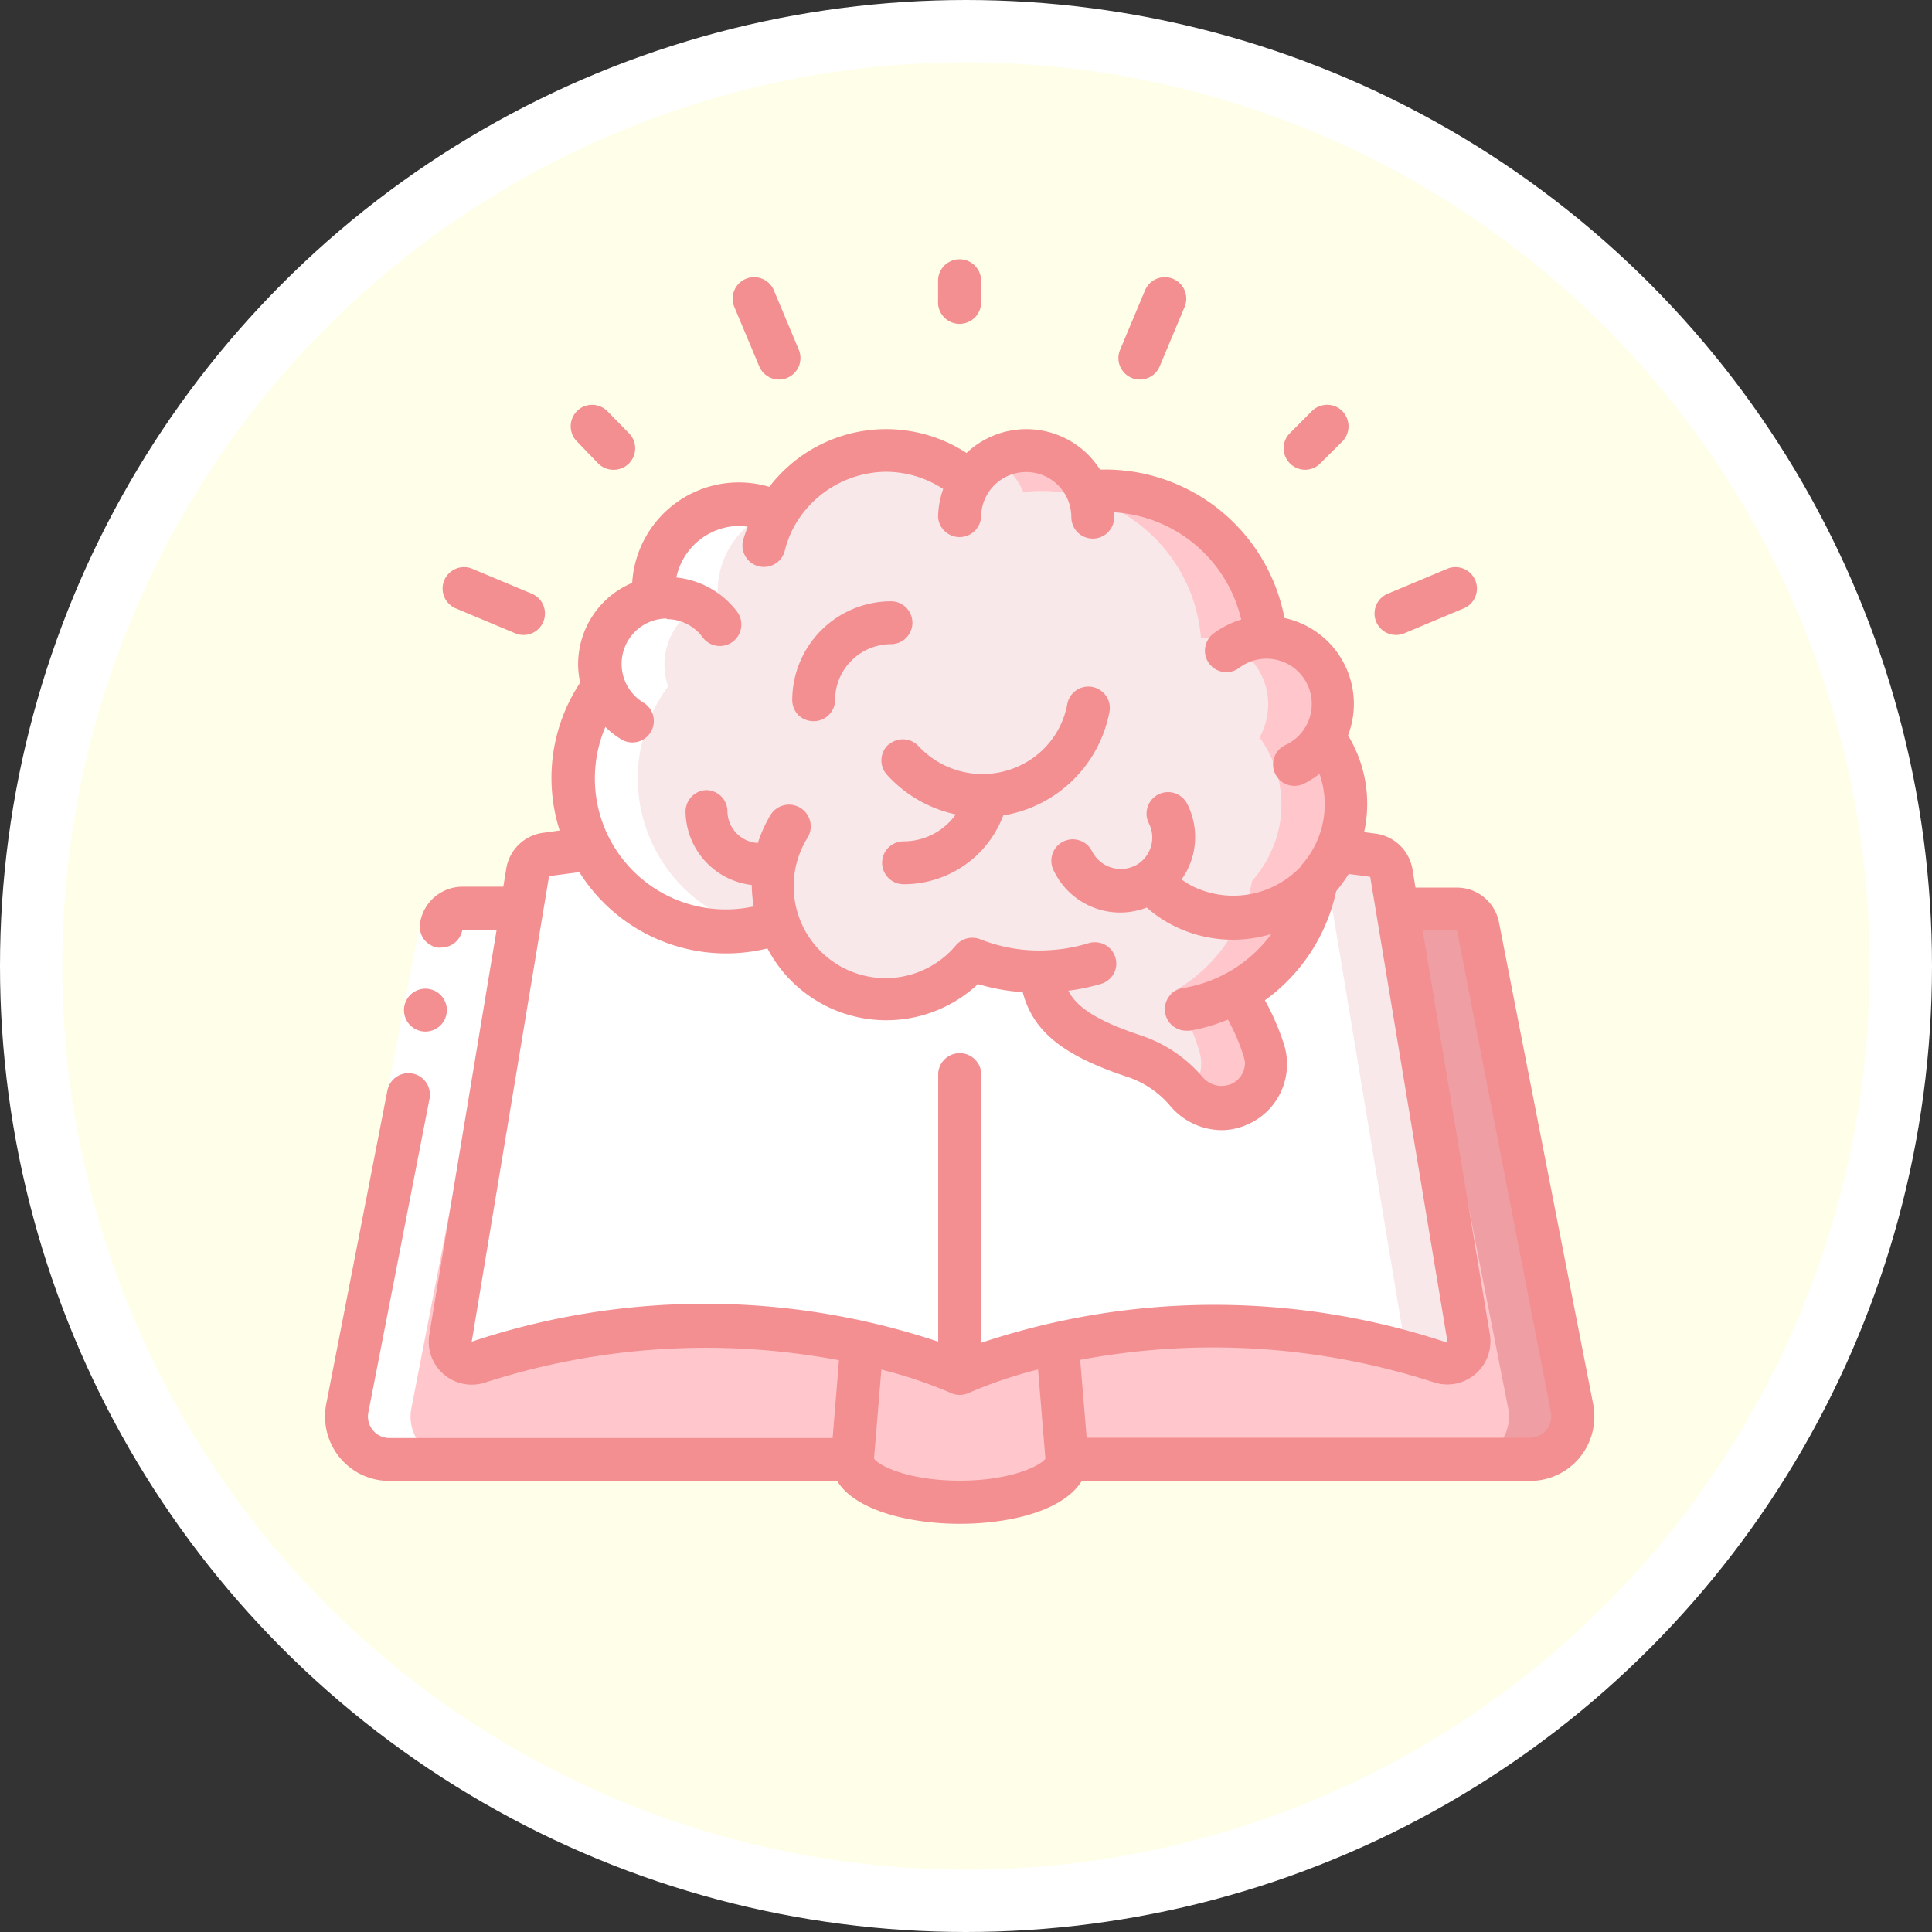 <svg xmlns="http://www.w3.org/2000/svg" viewBox="0 0 155 155"><rect x="0" y="0" width="155" height="155" fill="#333333" stroke="none"/><defs><style>.cls-1{fill:#ffffe9;stroke:#fff;stroke-miterlimit:10;stroke-width:5px;}.cls-2{fill:#ffc7cb;}.cls-3{fill:#ef9ea4;}.cls-4{fill:#fff;}.cls-5{fill:#f9e8e9;}.cls-6{fill:#f38e91;}</style></defs><g id="Layer_2" data-name="Layer 2"><g id="Layer_1-2" data-name="Layer 1"><circle class="cls-1" cx="77.5" cy="77.5" r="75"/><g id="Page-1"><g id="_026---Idea" data-name="026---Idea">

<path id="Shape" class="cls-2" d="M69.15,107.71l-.77,9.36H31.25a3.45,3.45,0,0,1-3.39-4.1L35.4,74.28a1.72,1.72,0,0,1,1.69-1.39h4.78l-5.73,34.46a1.73,1.73,0,0,0,.58,1.57,1.69,1.69,0,0,0,1.64.35,59,59,0,0,1,30.79-1.56Z"/>

<path id="Shape-2" data-name="Shape" class="cls-2" d="M122.72,117.07H85.59l-.77-9.36a59,59,0,0,1,30.79,1.56,1.74,1.74,0,0,0,2.22-1.92L112.1,72.89h4.78a1.72,1.72,0,0,1,1.69,1.39L126.11,113a3.45,3.45,0,0,1-3.39,4.1Z"/>

<path id="Shape-3" data-name="Shape" class="cls-3" d="M126.11,113l-7.54-38.69a1.72,1.72,0,0,0-1.69-1.39H112.1V73a1.72,1.72,0,0,1,1.3,1.32L121,113a3.45,3.45,0,0,1-3.39,4.1h5.16a3.45,3.45,0,0,0,3.39-4.1Z"/>

<path id="Shape-4" data-name="Shape" class="cls-4" d="M115.61,109.27a59,59,0,0,0-30.79-1.56A39,39,0,0,0,77,110.19a39.26,39.26,0,0,0-7.84-2.48,59,59,0,0,0-30.79,1.56,1.69,1.69,0,0,1-1.64-.35,1.73,1.73,0,0,1-.58-1.57l5.73-34.46L42.35,70a1.74,1.74,0,0,1,1.45-1.43c1.17-.17,2.38-.34,3.58-.48A12.27,12.27,0,0,0,62.54,74a9.06,9.06,0,0,0,15.44,3,15,15,0,0,0,5.41,1h.1c.36,3.1,2,4.92,7.39,6.73a9.38,9.38,0,0,1,4.26,2.82,3.66,3.66,0,0,0,4.22,1.08,3.57,3.57,0,0,0,2.17-3.28,3.67,3.67,0,0,0-.17-1.1,15,15,0,0,0-2.27-4.58,12.78,12.78,0,0,0,6.52-9,9,9,0,0,0,1.6-2.52c1,.12,2,.24,3,.4A1.74,1.74,0,0,1,111.62,70l.48,2.91,5.73,34.46a1.74,1.74,0,0,1-2.22,1.92Z"/>

<path id="Shape-5" data-name="Shape" class="cls-5" d="M117.83,107.35,112.1,72.89,111.62,70a1.74,1.74,0,0,0-1.45-1.43c-1-.16-2-.28-3-.4a8.92,8.92,0,0,1-.86,1.54,2.47,2.47,0,0,1,.1.29l.48,2.91,5.73,34.46a1.61,1.61,0,0,1-.17,1c1,.27,2.07.56,3.11.9a1.76,1.76,0,0,0,1.65-.35A1.7,1.7,0,0,0,117.83,107.35Z"/>

<path id="Shape-6" data-name="Shape" class="cls-2" d="M85.59,117.07c0,1.89-3.85,3.44-8.6,3.44s-8.61-1.55-8.61-3.44l.77-9.36A39.26,39.26,0,0,1,77,110.19a39,39,0,0,1,7.83-2.48Z"/>

<path id="Shape-7" data-name="Shape" class="cls-5" d="M108,64.56a8.7,8.7,0,0,1-.76,3.59,9,9,0,0,1-1.6,2.52,12.78,12.78,0,0,1-6.52,9,15,15,0,0,1,2.27,4.58,3.67,3.67,0,0,1,.17,1.1,3.57,3.57,0,0,1-2.17,3.28,3.66,3.66,0,0,1-4.22-1.08,9.38,9.38,0,0,0-4.26-2.82c-5.41-1.81-7-3.63-7.39-6.73h-.1a15,15,0,0,1-5.41-1,9.06,9.06,0,0,1-15.44-3,12.3,12.3,0,0,1-14.09-18.9,5,5,0,0,1-.31-1.75,5.35,5.35,0,0,1,4.3-5.27c0-.21,0-.41,0-.64a7,7,0,0,1,7-6.95,6.71,6.71,0,0,1,3,.69,10.18,10.18,0,0,1,8.75-5,10,10,0,0,1,6.67,2.53,5.34,5.34,0,0,1,9.47.78,12.25,12.25,0,0,1,1.48-.09,12.84,12.84,0,0,1,12.77,11.78h.06a5.33,5.33,0,0,1,5.33,5.35,5.45,5.45,0,0,1-.69,2.65A9.14,9.14,0,0,1,108,64.56Z"/>

<path id="Shape-8" data-name="Shape" class="cls-2" d="M106.21,59.17a5.45,5.45,0,0,0,.69-2.65,5.33,5.33,0,0,0-5.33-5.35h-.06A12.84,12.84,0,0,0,88.74,39.39a12.25,12.25,0,0,0-1.48.09,5.32,5.32,0,0,0-7.52-2.63,5.31,5.31,0,0,1,2.36,2.63,12.12,12.12,0,0,1,1.48-.09A12.84,12.84,0,0,1,96.35,51.17h.05a5.33,5.33,0,0,1,5.34,5.35,5.57,5.57,0,0,1-.69,2.65,9.07,9.07,0,0,1,1.75,5.39,8.69,8.69,0,0,1-.75,3.59,9,9,0,0,1-1.6,2.52,12.82,12.82,0,0,1-6.53,9,15,15,0,0,1,2.27,4.58,3.38,3.38,0,0,1,.18,1.1,3.59,3.59,0,0,1-1,2.42,3.55,3.55,0,0,0,6.16-2.42,3.67,3.67,0,0,0-.17-1.1,15,15,0,0,0-2.27-4.58,12.78,12.78,0,0,0,6.52-9,9,9,0,0,0,1.6-2.52,8.7,8.7,0,0,0,.76-3.59,9.14,9.14,0,0,0-1.76-5.39Z"/>

<path id="Shape-9" data-name="Shape" class="cls-4" d="M60,74.29a12.37,12.37,0,0,1-6.4-19.22,5.36,5.36,0,0,1,4-7A6.91,6.91,0,0,1,62,41a7,7,0,0,0-9.51,7.08,5.36,5.36,0,0,0-4,7c-5.62,7.45-1.61,20.12,12.6,20.22"/>

<path id="Shape-10" data-name="Shape" class="cls-4" d="M41.87,72.89H37.09a1.72,1.72,0,0,0-1.69,1.39L27.86,113a3.45,3.45,0,0,0,3.39,4.1h5.17A3.44,3.44,0,0,1,33,113l7.53-38.69a1.72,1.72,0,0,1,1.69-1.39"/>

<path id="Rectangle-path" class="cls-4" d="M31.1,87.45l2.63-13.52,3.38.66L34.48,88.11Z"/>

<path id="Shape-11" data-name="Shape" class="cls-6" d="M34.13,82.76a1.72,1.72,0,1,1,0-3.44h0a1.72,1.72,0,1,1,0,3.44Z"/>

<path id="Shape-12" data-name="Shape" class="cls-6" d="M120.26,74a3.44,3.44,0,0,0-3.38-2.79h-3.32l-.24-1.47a3.47,3.47,0,0,0-2.88-2.85l-1-.13A10.55,10.55,0,0,0,108.15,59a7.05,7.05,0,0,0-5.1-9.42A14.65,14.65,0,0,0,88.74,37.67l-.49,0a7,7,0,0,0-10.71-1.33,11.81,11.81,0,0,0-15.82,2.72,8.57,8.57,0,0,0-11,7.7,7.09,7.09,0,0,0-4.34,6.53,6.63,6.63,0,0,0,.17,1.47,13.85,13.85,0,0,0-1.65,11.87l-1.38.19a3.46,3.46,0,0,0-2.9,2.85l-.24,1.47H37.09A3.44,3.44,0,0,0,33.71,74a1.75,1.75,0,0,0,.26,1.3,1.79,1.79,0,0,0,1.11.72,1.66,1.66,0,0,0,.32,0,1.72,1.72,0,0,0,1.69-1.4h2.75l-5.4,32.47a3.45,3.45,0,0,0,4.44,3.84,57.61,57.61,0,0,1,28.43-1.8l-.51,6.24H31.25a1.73,1.73,0,0,1-1.34-.63,1.72,1.72,0,0,1-.36-1.41l4.91-25.18a1.72,1.72,0,0,0-3.38-.66l-4.91,25.17a5.2,5.2,0,0,0,1.09,4.28,5.14,5.14,0,0,0,4,1.87h35.9c1.42,2.35,5.75,3.44,9.84,3.44s8.32-1.06,9.79-3.44h35.94a5.14,5.14,0,0,0,4-1.87,5.19,5.19,0,0,0,1.09-4.27ZM53.48,49.67a3.59,3.59,0,0,1,2.89,1.46,1.72,1.72,0,1,0,2.77-2.05,7,7,0,0,0-4.88-2.75,5.21,5.21,0,0,1,5.1-4.14l.63.06c-.14.36-.26.72-.37,1.08a1.72,1.72,0,0,0,3.34.86A8.08,8.08,0,0,1,63.85,42a8.52,8.52,0,0,1,7.26-4.15,8.42,8.42,0,0,1,4.56,1.38,7,7,0,0,0-.41,2.26,1.73,1.73,0,0,0,3.45,0,3.62,3.62,0,0,1,7.24,0,1.72,1.72,0,0,0,3.44,0c0-.13,0-.26,0-.39a11.16,11.16,0,0,1,10.19,8.61,7.12,7.12,0,0,0-2.22,1.11,1.75,1.75,0,0,0-.68,1.59,1.72,1.72,0,0,0,2.74,1.17,3.63,3.63,0,1,1,3.69,6.2,1.72,1.72,0,0,0,.74,3.27,1.84,1.84,0,0,0,.73-.16,6.9,6.9,0,0,0,1.28-.81,7.34,7.34,0,0,1-1.45,7.34l0,.05a7.44,7.44,0,0,1-8.78,1.61,9,9,0,0,1-.84-.52,5.86,5.86,0,0,0,.46-6.06,1.72,1.72,0,0,0-3.08,1.55,2.54,2.54,0,0,1-.83,3.24,2.58,2.58,0,0,1-3.73-1,1.75,1.75,0,0,0-1.44-.95,1.72,1.72,0,0,0-1.64,2.49A5.9,5.9,0,0,0,92,72.81a10,10,0,0,0,2,1.38,10.61,10.61,0,0,0,8,.74,11,11,0,0,1-7.09,4.34,1.72,1.72,0,0,0,.27,3.42l.27,0a14.13,14.13,0,0,0,3.06-.89,15.4,15.4,0,0,1,1.28,3,1.77,1.77,0,0,1,.09.56A1.85,1.85,0,0,1,98.69,87a2,2,0,0,1-2.22-.6,11.08,11.08,0,0,0-5-3.35c-3.72-1.24-5.15-2.36-5.76-3.57a15.76,15.76,0,0,0,2.63-.55,1.73,1.73,0,0,0,1.18-1.26,1.72,1.72,0,0,0-2.19-2,13,13,0,0,1-3,.55,12.76,12.76,0,0,1-5.7-.87,1.73,1.73,0,0,0-1.93.48A7.37,7.37,0,0,1,64.8,67.19a1.73,1.73,0,1,0-3-1.78,11.05,11.05,0,0,0-1,2.22,2.58,2.58,0,0,1-2.44-2.54v0a1.71,1.71,0,0,0-1.72-1.7A1.73,1.73,0,0,0,55,65.09,6,6,0,0,0,60.31,71a11,11,0,0,0,.16,1.72,10.51,10.51,0,0,1-11.9-14.4,6.67,6.67,0,0,0,1.28,1,1.72,1.72,0,0,0,1.77-2.95,3.64,3.64,0,0,1,1.86-6.75Zm-15.64,58,6.21-37.38,2.43-.32a13.9,13.9,0,0,0,15.09,6.12,10.77,10.77,0,0,0,16.89,2.86,16.31,16.31,0,0,0,3.59.65c.83,3.16,3.24,5.07,8.29,6.76a7.67,7.67,0,0,1,3.5,2.31,5.46,5.46,0,0,0,4.16,2,5.1,5.1,0,0,0,2-.42,5.28,5.28,0,0,0,3-6.5,19.4,19.4,0,0,0-1.52-3.5,14.55,14.55,0,0,0,5.72-8.75,12.36,12.36,0,0,0,1-1.38c.57.07,1.15.14,1.73.23l6.21,37.38a59,59,0,0,0-37.42,0V86.09a1.73,1.73,0,0,0-3.45,0v21.55a59.07,59.07,0,0,0-37.42,0ZM77,118.79c-4.15,0-6.53-1.22-6.88-1.77l.59-7.14a35.7,35.7,0,0,1,5.54,1.86,1.72,1.72,0,0,0,1.49,0,36.1,36.1,0,0,1,5.54-1.87l.59,7.15c-.35.55-2.73,1.77-6.87,1.77Zm47.07-4.07a1.73,1.73,0,0,1-1.34.63H87.18l-.52-6.25a57.54,57.54,0,0,1,28.44,1.82,3.46,3.46,0,0,0,4.43-3.86l-5.4-32.45h2.76l7.54,38.69A1.73,1.73,0,0,1,124.06,114.72Z"/>

<path id="Shape-13" data-name="Shape" class="cls-6" d="M71.28,59.73a1.72,1.72,0,0,0-.12,2.43,10.41,10.41,0,0,0,5.52,3.18,5.14,5.14,0,0,1-4.19,2.16,1.72,1.72,0,1,0,0,3.44,8.52,8.52,0,0,0,8-5.52A10.38,10.38,0,0,0,89,57.16a1.71,1.71,0,0,0-.55-1.65,1.72,1.72,0,0,0-2.83,1,6.8,6.8,0,0,1-2.85,4.37,7,7,0,0,1-9.06-1,1.72,1.72,0,0,0-2.43-.12Z"/>

<path id="Shape-14" data-name="Shape" class="cls-6" d="M65.28,57.86A1.72,1.72,0,0,0,67,56.14,4.44,4.44,0,0,1,68.31,53a4.49,4.49,0,0,1,3.17-1.32,1.72,1.72,0,0,0,0-3.44,7.94,7.94,0,0,0-7.92,7.92,1.74,1.74,0,0,0,.5,1.22A1.76,1.76,0,0,0,65.28,57.86Z"/>

<path id="Shape-15" data-name="Shape" class="cls-6 blinkLines" d="M78.71,24.12V22.4a1.73,1.73,0,0,0-3.45,0v1.72a1.73,1.73,0,1,0,3.45,0Z"/>

<path id="Shape-16" data-name="Shape" class="cls-6 blinkLines" d="M105.23,33l-1.72,1.73a1.7,1.7,0,0,0-.47,1.67,1.74,1.74,0,0,0,1.23,1.23,1.7,1.7,0,0,0,1.67-.47l1.73-1.72a1.73,1.73,0,0,0,.46-1.68,1.71,1.71,0,0,0-1.22-1.23A1.76,1.76,0,0,0,105.23,33Z"/>

<path id="Shape-17" data-name="Shape" class="cls-6 blinkLines" d="M49.24,37.69a1.72,1.72,0,0,0,1.22-2.93L48.74,33a1.75,1.75,0,0,0-1.67-.47,1.73,1.73,0,0,0-.76,2.91L48,37.19A1.72,1.72,0,0,0,49.24,37.69Z"/>

<path id="Shape-18" data-name="Shape" class="cls-6 blinkLines" d="M62.49,30.45a1.65,1.65,0,0,0,.66-.13,1.75,1.75,0,0,0,.94-.93,1.77,1.77,0,0,0,0-1.32l-2-4.77a1.72,1.72,0,1,0-3.18,1.32l2,4.77a1.73,1.73,0,0,0,1.59,1.06Z"/>

<path id="Shape-19" data-name="Shape" class="cls-6 blinkLines" d="M94.11,22.37a1.72,1.72,0,0,0-2.25.93l-2,4.77a1.72,1.72,0,0,0,.93,2.25,1.65,1.65,0,0,0,.66.13,1.73,1.73,0,0,0,1.59-1.06l2-4.77a1.72,1.72,0,0,0-.93-2.25Z"/>

<path id="Shape-20" data-name="Shape" class="cls-6 blinkLines" d="M112,50.94a1.65,1.65,0,0,0,.66-.13l4.77-2a1.72,1.72,0,1,0-1.32-3.18l-4.77,2a1.72,1.72,0,0,0,.66,3.31Z"/>

<path id="Shape-21" data-name="Shape" class="cls-6 blinkLines" d="M41.34,50.81a1.72,1.72,0,0,0,1.32-3.18l-4.77-2a1.72,1.72,0,1,0-1.32,3.18Z"/>

</g></g></g></g></svg>
